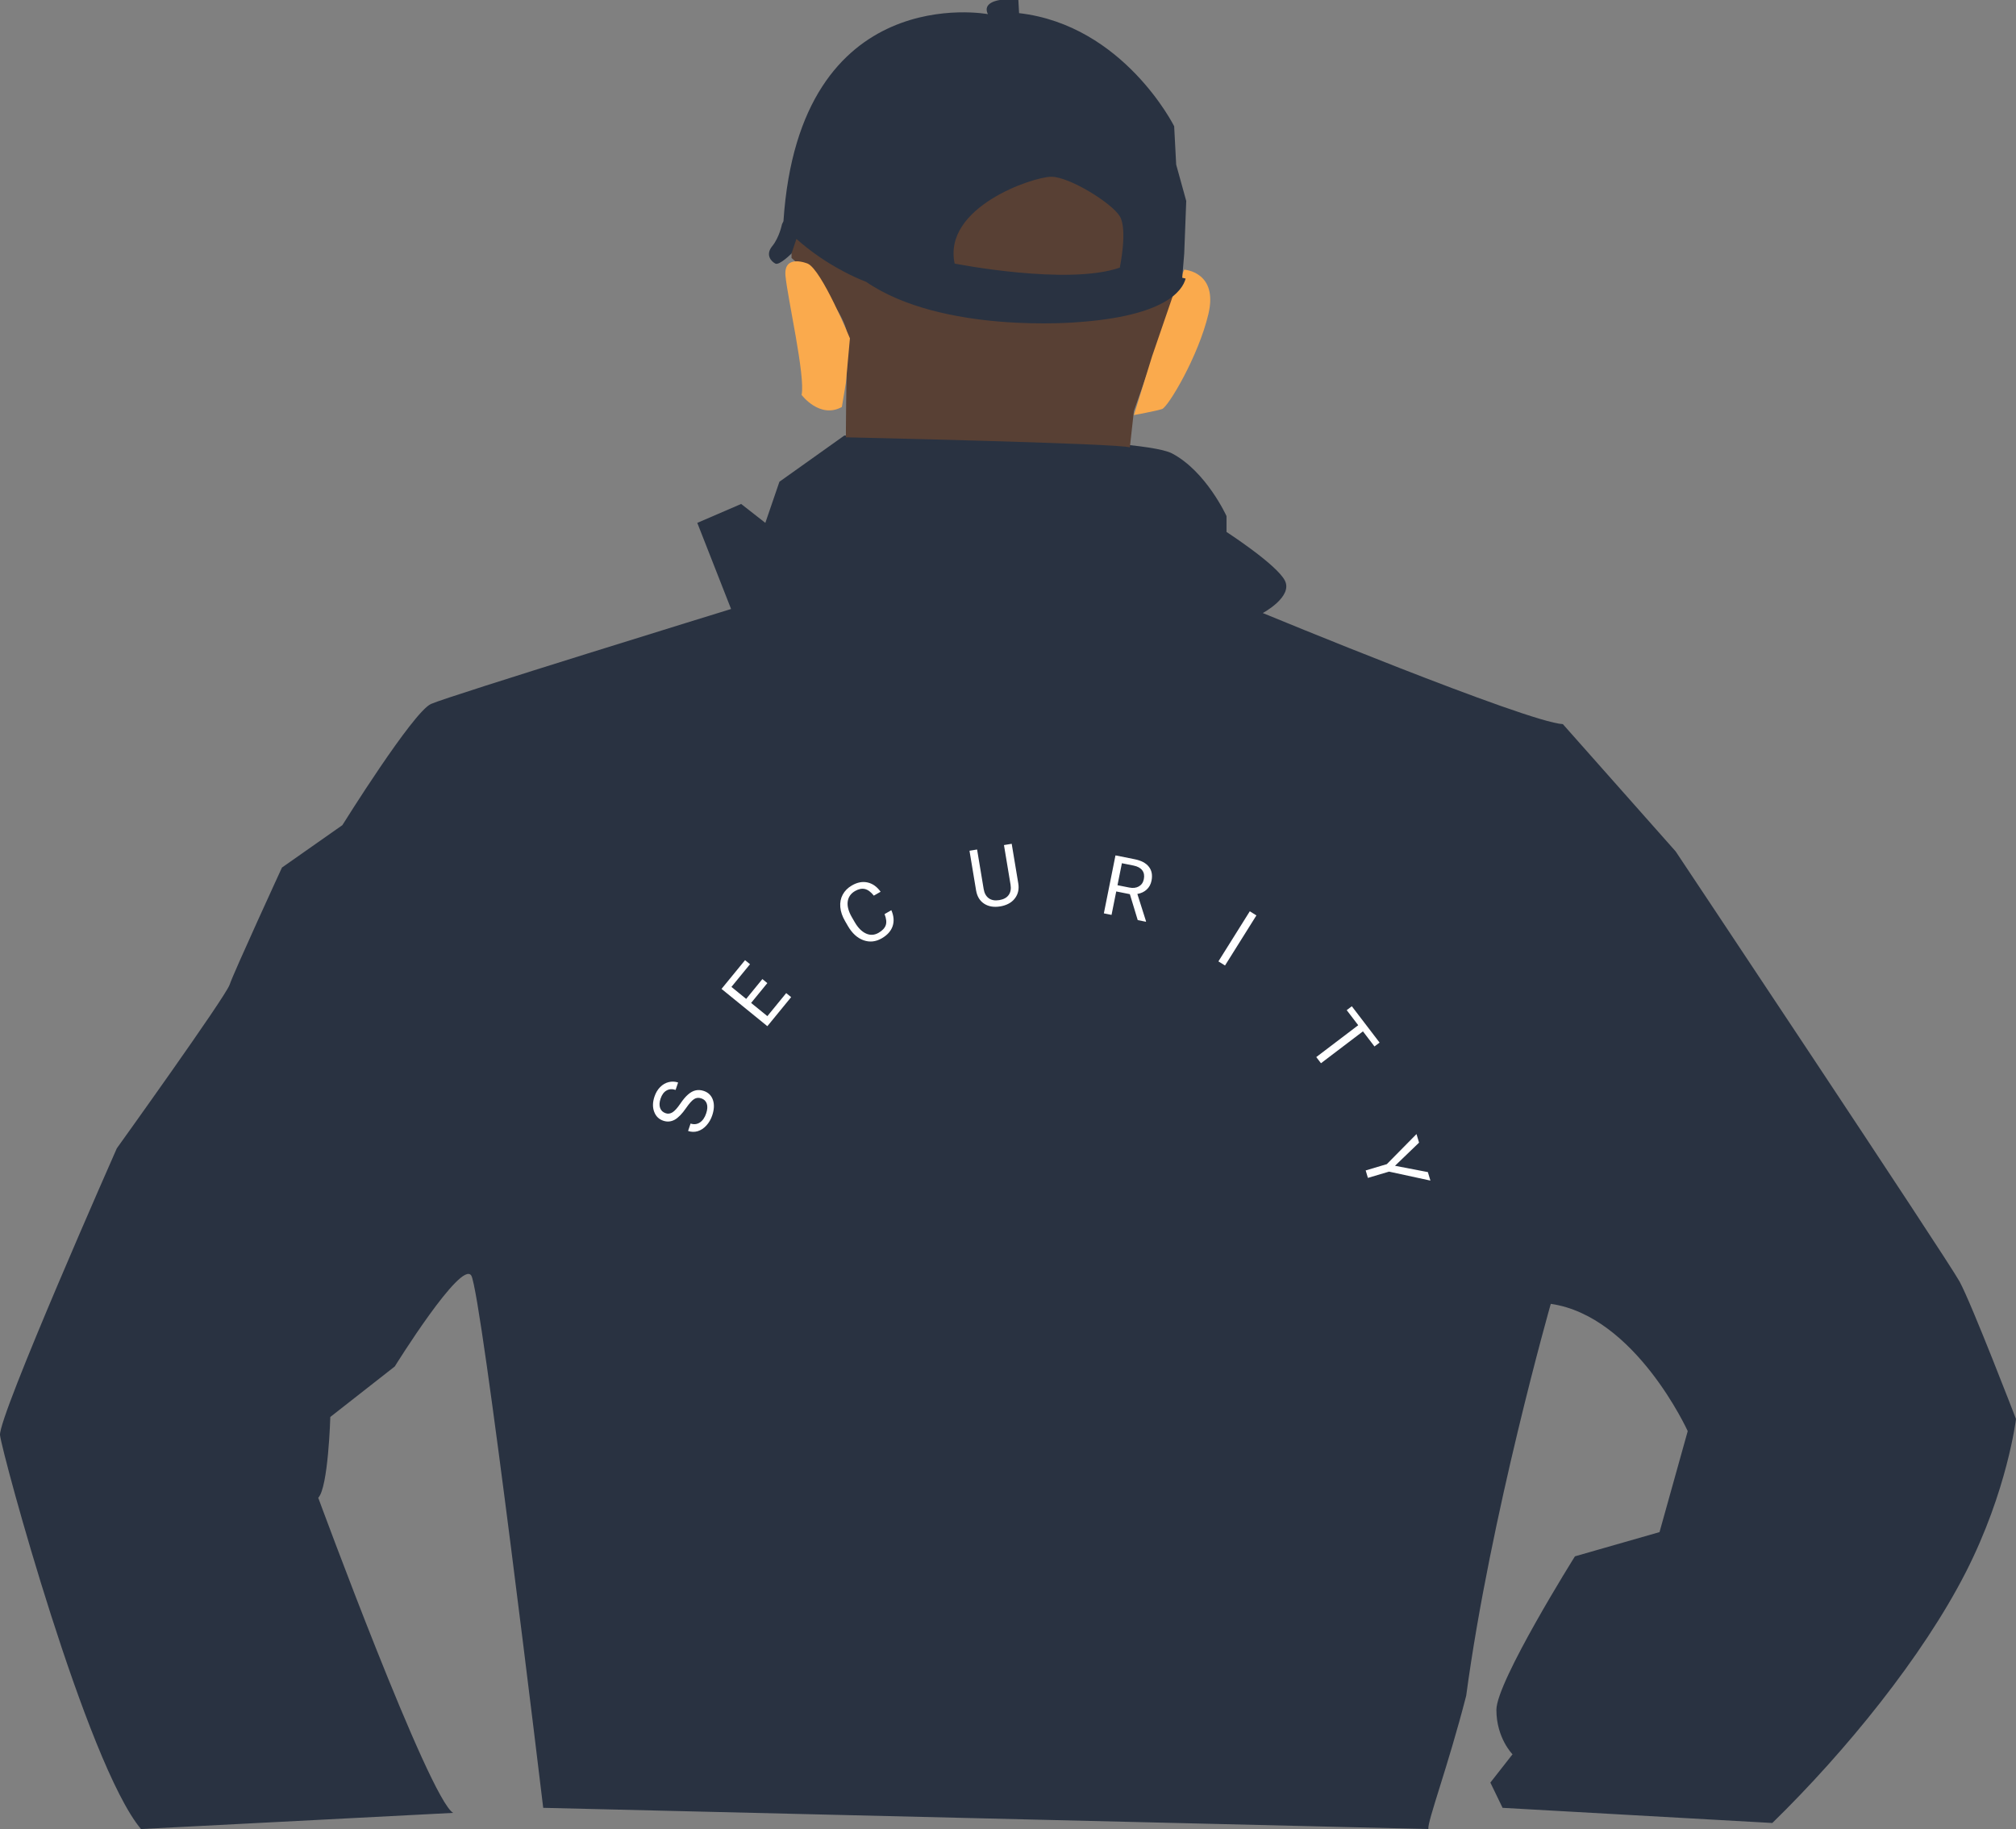 <svg width="97" height="88" viewBox="0 0 97 88" fill="none" xmlns="http://www.w3.org/2000/svg">
<rect x="0" y="0" width="97" height="88" fill="#808080" stroke="none"/>
<g clip-path="url(#clip0)">
<path d="M6.784 88C4.168 84.89 0.098 69.924 0.001 69.049C-0.096 68.174 5.621 55.249 5.621 55.249C5.621 55.249 10.854 47.96 11.048 47.377C11.242 46.794 13.567 41.74 13.567 41.74L16.474 39.7C16.474 39.7 19.866 34.257 20.738 33.869C21.61 33.48 35.176 29.301 35.176 29.301L33.55 25.157L35.661 24.247L36.824 25.157L37.502 23.178L40.626 20.955C40.626 20.955 54.751 20.943 56.398 21.818C58.045 22.692 59.014 24.831 59.014 24.831V25.594C59.014 25.594 61.437 27.163 61.825 27.94C62.212 28.718 60.759 29.495 60.759 29.495C60.759 29.495 73.453 34.743 75.197 34.84L80.624 40.963C80.624 40.963 93.705 60.594 94.287 61.663C94.868 62.732 97 68.272 97 68.272C97 68.272 96.587 71.723 94.578 75.658C92.514 79.696 88.809 84.263 85.275 87.709L72.297 86.98L71.709 85.765L72.775 84.404C72.775 84.404 71.999 83.627 71.999 82.266C71.999 80.906 75.778 74.88 75.778 74.88L79.848 73.714L81.205 68.855C81.205 68.855 78.686 63.315 74.616 62.732C74.616 62.732 71.709 72.937 70.546 81.586C69.674 84.987 68.673 87.634 68.725 88L26.137 86.98C26.137 86.98 23.161 62.149 22.676 61.372C22.192 60.594 18.994 65.745 18.994 65.745L15.893 68.174C15.893 68.174 15.796 71.576 15.312 72.062C15.312 72.062 20.641 86.542 21.804 87.223L6.784 88Z" fill="#293241"/>
<path d="M38.084 10.836V12.411C38.084 12.411 40.894 14.82 40.797 16.473C40.7 18.125 40.7 21.04 40.7 21.04C40.7 21.04 53.879 21.332 54.363 21.526L54.557 19.777C54.557 19.777 56.689 13.752 56.689 13.654C56.689 13.557 55.041 14.918 53.879 15.015L45.836 15.112L45.739 14.626C45.739 14.626 38.665 12.877 38.084 10.836Z" fill="#584034"/>
<path d="M56.979 12.974C56.979 12.974 58.627 13.071 58.142 15.112C57.658 17.153 56.204 19.582 55.913 19.68C55.623 19.777 54.557 19.971 54.557 19.971L55.429 17.153L56.447 14.189L56.979 12.974Z" fill="#FAAA4D"/>
<path d="M38.859 12.682C38.859 12.682 37.696 12.197 37.793 13.266C37.89 14.335 38.762 18.125 38.568 18.999C38.568 18.999 39.44 20.166 40.506 19.582L40.7 18.416L40.894 16.278C40.894 16.278 39.537 12.974 38.859 12.682Z" fill="#FAAA4D"/>
<path d="M52.231 6.817L44.147 7.437V13.014L54.096 14.254L55.34 10.535L52.231 6.817Z" fill="#584034"/>
<path d="M56.979 12.197L57.076 9.67L56.592 7.92L56.495 6.074C56.495 6.074 54.072 1.215 49.033 0.632L48.999 0H48.113C48.113 0 47.241 0.097 47.532 0.68C47.532 0.68 38.471 -1.02 37.696 10.642L37.624 10.792C37.624 10.792 37.502 11.419 37.156 11.843C36.81 12.267 37.114 12.585 37.308 12.682C37.502 12.78 38.084 12.197 38.084 12.197L38.32 11.495C39.008 12.105 39.767 12.629 40.582 13.056C40.933 13.245 41.297 13.413 41.669 13.557C45.351 16.084 51.844 15.501 51.844 15.501C56.043 15.209 56.888 13.997 57.047 13.403C56.995 13.387 56.94 13.374 56.883 13.363L56.979 12.197ZM53.879 12.877C51.359 13.752 45.933 12.682 45.933 12.682C45.351 9.961 49.712 8.504 50.584 8.504C51.456 8.504 53.491 9.767 53.879 10.405C54.266 11.044 53.879 12.877 53.879 12.877Z" fill="#293241"/>
<path d="M33.008 53.315C32.818 53.59 32.636 53.777 32.462 53.874C32.287 53.969 32.106 53.986 31.918 53.923C31.705 53.852 31.558 53.709 31.477 53.494C31.394 53.277 31.399 53.033 31.49 52.761C31.552 52.576 31.643 52.423 31.763 52.303C31.884 52.181 32.02 52.101 32.173 52.064C32.326 52.026 32.477 52.032 32.627 52.082L32.507 52.439C32.343 52.385 32.198 52.394 32.071 52.467C31.942 52.539 31.846 52.67 31.783 52.859C31.724 53.034 31.717 53.184 31.762 53.309C31.805 53.432 31.896 53.516 32.033 53.562C32.143 53.599 32.252 53.583 32.359 53.516C32.466 53.448 32.589 53.312 32.727 53.11C32.865 52.906 32.993 52.754 33.112 52.654C33.23 52.552 33.35 52.487 33.472 52.461C33.594 52.433 33.723 52.442 33.86 52.487C34.079 52.56 34.226 52.704 34.301 52.918C34.375 53.132 34.364 53.382 34.268 53.667C34.206 53.852 34.113 54.013 33.988 54.15C33.863 54.287 33.724 54.378 33.571 54.425C33.418 54.47 33.263 54.467 33.107 54.414L33.227 54.057C33.39 54.111 33.539 54.094 33.674 54.006C33.809 53.917 33.91 53.771 33.977 53.57C34.04 53.383 34.05 53.226 34.007 53.1C33.964 52.975 33.876 52.89 33.744 52.846C33.612 52.802 33.495 52.814 33.392 52.883C33.288 52.951 33.16 53.095 33.008 53.315Z" fill="white"/>
<path d="M36.92 47.3L36.14 48.254L36.922 48.889L37.828 47.781L38.066 47.975L36.922 49.373L34.716 47.579L35.848 46.196L36.087 46.391L35.193 47.483L35.902 48.06L36.682 47.106L36.92 47.3Z" fill="white"/>
<path d="M42.887 43.792C43.008 44.069 43.028 44.326 42.948 44.562C42.869 44.795 42.695 44.99 42.427 45.145C42.136 45.313 41.842 45.344 41.545 45.237C41.249 45.13 41 44.902 40.797 44.553L40.66 44.316C40.527 44.088 40.45 43.864 40.431 43.643C40.412 43.422 40.451 43.222 40.547 43.044C40.643 42.864 40.79 42.717 40.987 42.602C41.248 42.451 41.501 42.403 41.744 42.458C41.986 42.512 42.195 42.661 42.371 42.904L42.044 43.092C41.902 42.913 41.758 42.806 41.613 42.773C41.468 42.739 41.311 42.772 41.142 42.869C40.935 42.989 40.816 43.16 40.787 43.381C40.759 43.602 40.827 43.854 40.991 44.136L41.129 44.374C41.284 44.641 41.464 44.821 41.667 44.914C41.87 45.007 42.072 44.996 42.273 44.88C42.453 44.776 42.568 44.655 42.616 44.519C42.666 44.381 42.647 44.201 42.561 43.98L42.887 43.792Z" fill="white"/>
<path d="M48.678 40.597L48.995 42.505C49.038 42.77 48.99 43 48.852 43.195C48.716 43.391 48.508 43.522 48.229 43.589L48.131 43.609C47.824 43.66 47.566 43.617 47.356 43.482C47.146 43.346 47.015 43.134 46.965 42.844L46.647 40.932L47.013 40.872L47.329 42.772C47.362 42.975 47.445 43.123 47.575 43.218C47.705 43.311 47.874 43.341 48.081 43.307C48.29 43.272 48.441 43.19 48.533 43.06C48.626 42.93 48.656 42.763 48.622 42.56L48.306 40.659L48.678 40.597Z" fill="white"/>
<path d="M54.363 43.021L53.708 42.89L53.482 44.018L53.112 43.944L53.671 41.156L54.594 41.34C54.908 41.403 55.136 41.522 55.275 41.699C55.417 41.876 55.46 42.101 55.405 42.374C55.37 42.548 55.293 42.689 55.172 42.8C55.053 42.91 54.904 42.98 54.724 43.011L55.141 44.325L55.137 44.348L54.742 44.269L54.363 43.021ZM53.768 42.59L54.333 42.702C54.516 42.739 54.67 42.72 54.797 42.647C54.924 42.574 55.004 42.459 55.035 42.3C55.07 42.128 55.045 41.986 54.96 41.873C54.876 41.761 54.737 41.685 54.543 41.645L53.98 41.532L53.768 42.59Z" fill="white"/>
<path d="M58.942 46.453L58.624 46.255L60.134 43.845L60.452 44.043L58.942 46.453Z" fill="white"/>
<path d="M66.133 50.348L65.578 49.622L63.559 51.155L63.332 50.859L65.351 49.326L64.797 48.601L65.043 48.414L66.379 50.162L66.133 50.348Z" fill="white"/>
<path d="M67.121 56.089L68.702 56.393L68.824 56.801L66.834 56.37L65.817 56.672L65.71 56.313L66.727 56.01L68.155 54.563L68.278 54.975L67.121 56.089Z" fill="white"/>
</g>
<defs>
<clipPath id="clip0">
<rect width="97" height="88" fill="white"/>
</clipPath>
</defs>
</svg>
